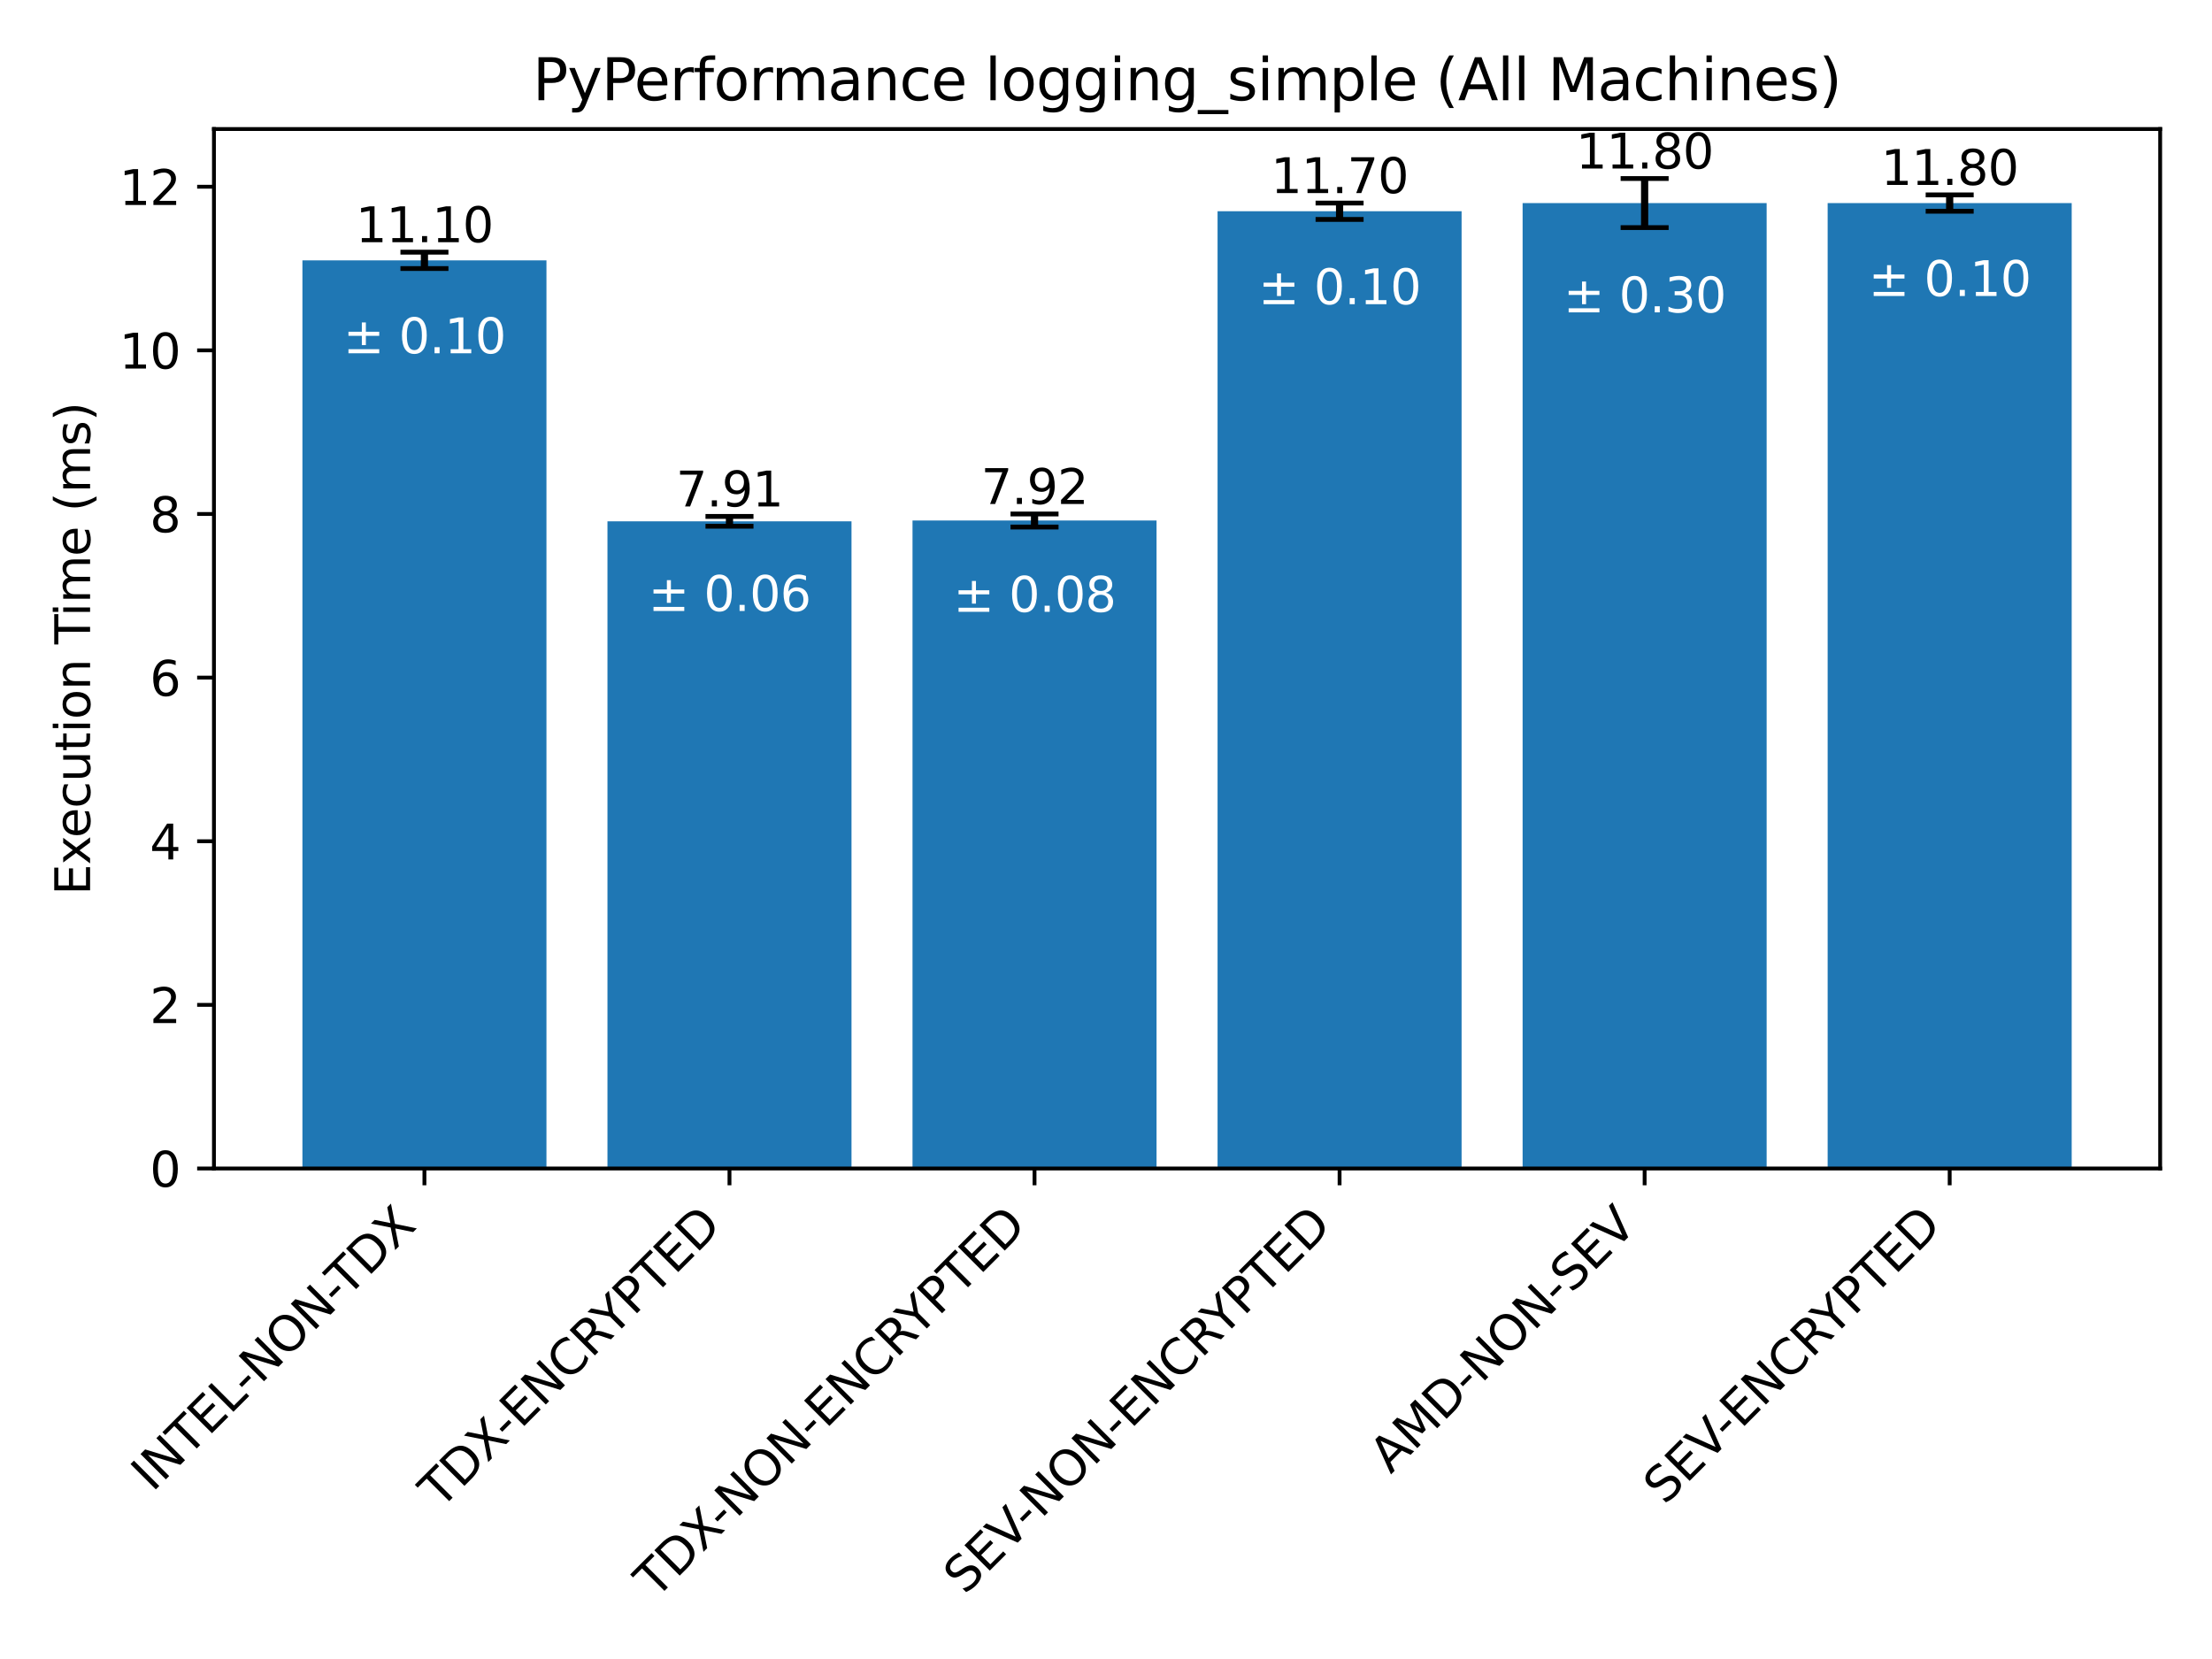 <?xml version="1.0" encoding="utf-8" standalone="no"?>
<!DOCTYPE svg PUBLIC "-//W3C//DTD SVG 1.1//EN"
  "http://www.w3.org/Graphics/SVG/1.1/DTD/svg11.dtd">
<svg xmlns:xlink="http://www.w3.org/1999/xlink" width="460.8pt" height="345.6pt" viewBox="0 0 460.8 345.6" xmlns="http://www.w3.org/2000/svg" version="1.1">
 <defs>
  <style type="text/css">*{stroke-linejoin: round; stroke-linecap: butt}</style>
 </defs>
 <g id="figure_1">
  <g id="patch_1">
   <path d="M 0 345.6 
L 460.8 345.6 
L 460.8 0 
L 0 0 
z
" style="fill: #ffffff"/>
  </g>
  <g id="axes_1">
   <g id="patch_2">
    <path d="M 44.57 243.414 
L 450 243.414 
L 450 26.88 
L 44.57 26.88 
z
" style="fill: #ffffff"/>
   </g>
   <g id="patch_3">
    <path d="M 62.999 243.414 
L 113.836 243.414 
L 113.836 54.234 
L 62.999 54.234 
z
" clip-path="url(#pc32e184c46)" style="fill: #1f77b4"/>
   </g>
   <g id="patch_4">
    <path d="M 126.546 243.414 
L 177.383 243.414 
L 177.383 108.602 
L 126.546 108.602 
z
" clip-path="url(#pc32e184c46)" style="fill: #1f77b4"/>
   </g>
   <g id="patch_5">
    <path d="M 190.093 243.414 
L 240.93 243.414 
L 240.93 108.432 
L 190.093 108.432 
z
" clip-path="url(#pc32e184c46)" style="fill: #1f77b4"/>
   </g>
   <g id="patch_6">
    <path d="M 253.64 243.414 
L 304.477 243.414 
L 304.477 44.008 
L 253.64 44.008 
z
" clip-path="url(#pc32e184c46)" style="fill: #1f77b4"/>
   </g>
   <g id="patch_7">
    <path d="M 317.187 243.414 
L 368.024 243.414 
L 368.024 42.304 
L 317.187 42.304 
z
" clip-path="url(#pc32e184c46)" style="fill: #1f77b4"/>
   </g>
   <g id="patch_8">
    <path d="M 380.734 243.414 
L 431.571 243.414 
L 431.571 42.304 
L 380.734 42.304 
z
" clip-path="url(#pc32e184c46)" style="fill: #1f77b4"/>
   </g>
   <g id="matplotlib.axis_1">
    <g id="xtick_1">
     <g id="line2d_1">
      <defs>
       <path id="ma86691f85a" d="M 0 0 
L 0 3.5 
" style="stroke: #000000; stroke-width: 0.8"/>
      </defs>
      <g>
       <use xlink:href="#ma86691f85a" x="88.417" y="243.414" style="stroke: #000000; stroke-width: 0.8"/>
      </g>
     </g>
     <g id="text_1">
      <!-- INTEL-NON-TDX -->
      <g transform="translate(31.757 310.976) rotate(-45) scale(0.1 -0.1)">
       <defs>
        <path id="DejaVuSans-49" d="M 628 4666 
L 1259 4666 
L 1259 0 
L 628 0 
L 628 4666 
z
" transform="scale(0.016)"/>
        <path id="DejaVuSans-4e" d="M 628 4666 
L 1478 4666 
L 3547 763 
L 3547 4666 
L 4159 4666 
L 4159 0 
L 3309 0 
L 1241 3903 
L 1241 0 
L 628 0 
L 628 4666 
z
" transform="scale(0.016)"/>
        <path id="DejaVuSans-54" d="M -19 4666 
L 3928 4666 
L 3928 4134 
L 2272 4134 
L 2272 0 
L 1638 0 
L 1638 4134 
L -19 4134 
L -19 4666 
z
" transform="scale(0.016)"/>
        <path id="DejaVuSans-45" d="M 628 4666 
L 3578 4666 
L 3578 4134 
L 1259 4134 
L 1259 2753 
L 3481 2753 
L 3481 2222 
L 1259 2222 
L 1259 531 
L 3634 531 
L 3634 0 
L 628 0 
L 628 4666 
z
" transform="scale(0.016)"/>
        <path id="DejaVuSans-4c" d="M 628 4666 
L 1259 4666 
L 1259 531 
L 3531 531 
L 3531 0 
L 628 0 
L 628 4666 
z
" transform="scale(0.016)"/>
        <path id="DejaVuSans-2d" d="M 313 2009 
L 1997 2009 
L 1997 1497 
L 313 1497 
L 313 2009 
z
" transform="scale(0.016)"/>
        <path id="DejaVuSans-4f" d="M 2522 4238 
Q 1834 4238 1429 3725 
Q 1025 3213 1025 2328 
Q 1025 1447 1429 934 
Q 1834 422 2522 422 
Q 3209 422 3611 934 
Q 4013 1447 4013 2328 
Q 4013 3213 3611 3725 
Q 3209 4238 2522 4238 
z
M 2522 4750 
Q 3503 4750 4090 4092 
Q 4678 3434 4678 2328 
Q 4678 1225 4090 567 
Q 3503 -91 2522 -91 
Q 1538 -91 948 565 
Q 359 1222 359 2328 
Q 359 3434 948 4092 
Q 1538 4750 2522 4750 
z
" transform="scale(0.016)"/>
        <path id="DejaVuSans-44" d="M 1259 4147 
L 1259 519 
L 2022 519 
Q 2988 519 3436 956 
Q 3884 1394 3884 2338 
Q 3884 3275 3436 3711 
Q 2988 4147 2022 4147 
L 1259 4147 
z
M 628 4666 
L 1925 4666 
Q 3281 4666 3915 4102 
Q 4550 3538 4550 2338 
Q 4550 1131 3912 565 
Q 3275 0 1925 0 
L 628 0 
L 628 4666 
z
" transform="scale(0.016)"/>
        <path id="DejaVuSans-58" d="M 403 4666 
L 1081 4666 
L 2241 2931 
L 3406 4666 
L 4084 4666 
L 2584 2425 
L 4184 0 
L 3506 0 
L 2194 1984 
L 872 0 
L 191 0 
L 1856 2491 
L 403 4666 
z
" transform="scale(0.016)"/>
       </defs>
       <use xlink:href="#DejaVuSans-49"/>
       <use xlink:href="#DejaVuSans-4e" x="29.492"/>
       <use xlink:href="#DejaVuSans-54" x="104.297"/>
       <use xlink:href="#DejaVuSans-45" x="165.381"/>
       <use xlink:href="#DejaVuSans-4c" x="228.564"/>
       <use xlink:href="#DejaVuSans-2d" x="282.527"/>
       <use xlink:href="#DejaVuSans-4e" x="318.611"/>
       <use xlink:href="#DejaVuSans-4f" x="393.416"/>
       <use xlink:href="#DejaVuSans-4e" x="472.127"/>
       <use xlink:href="#DejaVuSans-2d" x="546.932"/>
       <use xlink:href="#DejaVuSans-54" x="573.891"/>
       <use xlink:href="#DejaVuSans-44" x="634.975"/>
       <use xlink:href="#DejaVuSans-58" x="711.977"/>
      </g>
     </g>
    </g>
    <g id="xtick_2">
     <g id="line2d_2">
      <g>
       <use xlink:href="#ma86691f85a" x="151.964" y="243.414" style="stroke: #000000; stroke-width: 0.8"/>
      </g>
     </g>
     <g id="text_2">
      <!-- TDX-ENCRYPTED -->
      <g transform="translate(91.717 314.564) rotate(-45) scale(0.1 -0.1)">
       <defs>
        <path id="DejaVuSans-43" d="M 4122 4306 
L 4122 3641 
Q 3803 3938 3442 4084 
Q 3081 4231 2675 4231 
Q 1875 4231 1450 3742 
Q 1025 3253 1025 2328 
Q 1025 1406 1450 917 
Q 1875 428 2675 428 
Q 3081 428 3442 575 
Q 3803 722 4122 1019 
L 4122 359 
Q 3791 134 3420 21 
Q 3050 -91 2638 -91 
Q 1578 -91 968 557 
Q 359 1206 359 2328 
Q 359 3453 968 4101 
Q 1578 4750 2638 4750 
Q 3056 4750 3426 4639 
Q 3797 4528 4122 4306 
z
" transform="scale(0.016)"/>
        <path id="DejaVuSans-52" d="M 2841 2188 
Q 3044 2119 3236 1894 
Q 3428 1669 3622 1275 
L 4263 0 
L 3584 0 
L 2988 1197 
Q 2756 1666 2539 1819 
Q 2322 1972 1947 1972 
L 1259 1972 
L 1259 0 
L 628 0 
L 628 4666 
L 2053 4666 
Q 2853 4666 3247 4331 
Q 3641 3997 3641 3322 
Q 3641 2881 3436 2590 
Q 3231 2300 2841 2188 
z
M 1259 4147 
L 1259 2491 
L 2053 2491 
Q 2509 2491 2742 2702 
Q 2975 2913 2975 3322 
Q 2975 3731 2742 3939 
Q 2509 4147 2053 4147 
L 1259 4147 
z
" transform="scale(0.016)"/>
        <path id="DejaVuSans-59" d="M -13 4666 
L 666 4666 
L 1959 2747 
L 3244 4666 
L 3922 4666 
L 2272 2222 
L 2272 0 
L 1638 0 
L 1638 2222 
L -13 4666 
z
" transform="scale(0.016)"/>
        <path id="DejaVuSans-50" d="M 1259 4147 
L 1259 2394 
L 2053 2394 
Q 2494 2394 2734 2622 
Q 2975 2850 2975 3272 
Q 2975 3691 2734 3919 
Q 2494 4147 2053 4147 
L 1259 4147 
z
M 628 4666 
L 2053 4666 
Q 2838 4666 3239 4311 
Q 3641 3956 3641 3272 
Q 3641 2581 3239 2228 
Q 2838 1875 2053 1875 
L 1259 1875 
L 1259 0 
L 628 0 
L 628 4666 
z
" transform="scale(0.016)"/>
       </defs>
       <use xlink:href="#DejaVuSans-54"/>
       <use xlink:href="#DejaVuSans-44" x="61.084"/>
       <use xlink:href="#DejaVuSans-58" x="138.086"/>
       <use xlink:href="#DejaVuSans-2d" x="201.592"/>
       <use xlink:href="#DejaVuSans-45" x="237.676"/>
       <use xlink:href="#DejaVuSans-4e" x="300.859"/>
       <use xlink:href="#DejaVuSans-43" x="375.664"/>
       <use xlink:href="#DejaVuSans-52" x="445.488"/>
       <use xlink:href="#DejaVuSans-59" x="508.596"/>
       <use xlink:href="#DejaVuSans-50" x="569.68"/>
       <use xlink:href="#DejaVuSans-54" x="629.982"/>
       <use xlink:href="#DejaVuSans-45" x="691.066"/>
       <use xlink:href="#DejaVuSans-44" x="754.25"/>
      </g>
     </g>
    </g>
    <g id="xtick_3">
     <g id="line2d_3">
      <g>
       <use xlink:href="#ma86691f85a" x="215.511" y="243.414" style="stroke: #000000; stroke-width: 0.8"/>
      </g>
     </g>
     <g id="text_3">
      <!-- TDX-NON-ENCRYPTED -->
      <g transform="translate(136.566 333.261) rotate(-45) scale(0.1 -0.1)">
       <use xlink:href="#DejaVuSans-54"/>
       <use xlink:href="#DejaVuSans-44" x="61.084"/>
       <use xlink:href="#DejaVuSans-58" x="138.086"/>
       <use xlink:href="#DejaVuSans-2d" x="201.592"/>
       <use xlink:href="#DejaVuSans-4e" x="237.676"/>
       <use xlink:href="#DejaVuSans-4f" x="312.48"/>
       <use xlink:href="#DejaVuSans-4e" x="391.191"/>
       <use xlink:href="#DejaVuSans-2d" x="465.996"/>
       <use xlink:href="#DejaVuSans-45" x="502.08"/>
       <use xlink:href="#DejaVuSans-4e" x="565.264"/>
       <use xlink:href="#DejaVuSans-43" x="640.068"/>
       <use xlink:href="#DejaVuSans-52" x="709.893"/>
       <use xlink:href="#DejaVuSans-59" x="773"/>
       <use xlink:href="#DejaVuSans-50" x="834.084"/>
       <use xlink:href="#DejaVuSans-54" x="894.387"/>
       <use xlink:href="#DejaVuSans-45" x="955.471"/>
       <use xlink:href="#DejaVuSans-44" x="1018.654"/>
      </g>
     </g>
    </g>
    <g id="xtick_4">
     <g id="line2d_4">
      <g>
       <use xlink:href="#ma86691f85a" x="279.059" y="243.414" style="stroke: #000000; stroke-width: 0.8"/>
      </g>
     </g>
     <g id="text_4">
      <!-- SEV-NON-ENCRYPTED -->
      <g transform="translate(200.988 332.386) rotate(-45) scale(0.1 -0.1)">
       <defs>
        <path id="DejaVuSans-53" d="M 3425 4513 
L 3425 3897 
Q 3066 4069 2747 4153 
Q 2428 4238 2131 4238 
Q 1616 4238 1336 4038 
Q 1056 3838 1056 3469 
Q 1056 3159 1242 3001 
Q 1428 2844 1947 2747 
L 2328 2669 
Q 3034 2534 3370 2195 
Q 3706 1856 3706 1288 
Q 3706 609 3251 259 
Q 2797 -91 1919 -91 
Q 1588 -91 1214 -16 
Q 841 59 441 206 
L 441 856 
Q 825 641 1194 531 
Q 1563 422 1919 422 
Q 2459 422 2753 634 
Q 3047 847 3047 1241 
Q 3047 1584 2836 1778 
Q 2625 1972 2144 2069 
L 1759 2144 
Q 1053 2284 737 2584 
Q 422 2884 422 3419 
Q 422 4038 858 4394 
Q 1294 4750 2059 4750 
Q 2388 4750 2728 4690 
Q 3069 4631 3425 4513 
z
" transform="scale(0.016)"/>
        <path id="DejaVuSans-56" d="M 1831 0 
L 50 4666 
L 709 4666 
L 2188 738 
L 3669 4666 
L 4325 4666 
L 2547 0 
L 1831 0 
z
" transform="scale(0.016)"/>
       </defs>
       <use xlink:href="#DejaVuSans-53"/>
       <use xlink:href="#DejaVuSans-45" x="63.477"/>
       <use xlink:href="#DejaVuSans-56" x="126.66"/>
       <use xlink:href="#DejaVuSans-2d" x="189.193"/>
       <use xlink:href="#DejaVuSans-4e" x="225.277"/>
       <use xlink:href="#DejaVuSans-4f" x="300.082"/>
       <use xlink:href="#DejaVuSans-4e" x="378.793"/>
       <use xlink:href="#DejaVuSans-2d" x="453.598"/>
       <use xlink:href="#DejaVuSans-45" x="489.682"/>
       <use xlink:href="#DejaVuSans-4e" x="552.865"/>
       <use xlink:href="#DejaVuSans-43" x="627.67"/>
       <use xlink:href="#DejaVuSans-52" x="697.494"/>
       <use xlink:href="#DejaVuSans-59" x="760.602"/>
       <use xlink:href="#DejaVuSans-50" x="821.686"/>
       <use xlink:href="#DejaVuSans-54" x="881.988"/>
       <use xlink:href="#DejaVuSans-45" x="943.072"/>
       <use xlink:href="#DejaVuSans-44" x="1006.256"/>
      </g>
     </g>
    </g>
    <g id="xtick_5">
     <g id="line2d_5">
      <g>
       <use xlink:href="#ma86691f85a" x="342.606" y="243.414" style="stroke: #000000; stroke-width: 0.8"/>
      </g>
     </g>
     <g id="text_5">
      <!-- AMD-NON-SEV -->
      <g transform="translate(289.71 307.212) rotate(-45) scale(0.1 -0.1)">
       <defs>
        <path id="DejaVuSans-41" d="M 2188 4044 
L 1331 1722 
L 3047 1722 
L 2188 4044 
z
M 1831 4666 
L 2547 4666 
L 4325 0 
L 3669 0 
L 3244 1197 
L 1141 1197 
L 716 0 
L 50 0 
L 1831 4666 
z
" transform="scale(0.016)"/>
        <path id="DejaVuSans-4d" d="M 628 4666 
L 1569 4666 
L 2759 1491 
L 3956 4666 
L 4897 4666 
L 4897 0 
L 4281 0 
L 4281 4097 
L 3078 897 
L 2444 897 
L 1241 4097 
L 1241 0 
L 628 0 
L 628 4666 
z
" transform="scale(0.016)"/>
       </defs>
       <use xlink:href="#DejaVuSans-41"/>
       <use xlink:href="#DejaVuSans-4d" x="68.408"/>
       <use xlink:href="#DejaVuSans-44" x="154.688"/>
       <use xlink:href="#DejaVuSans-2d" x="231.689"/>
       <use xlink:href="#DejaVuSans-4e" x="267.773"/>
       <use xlink:href="#DejaVuSans-4f" x="342.578"/>
       <use xlink:href="#DejaVuSans-4e" x="421.289"/>
       <use xlink:href="#DejaVuSans-2d" x="496.094"/>
       <use xlink:href="#DejaVuSans-53" x="532.178"/>
       <use xlink:href="#DejaVuSans-45" x="595.654"/>
       <use xlink:href="#DejaVuSans-56" x="658.838"/>
      </g>
     </g>
    </g>
    <g id="xtick_6">
     <g id="line2d_6">
      <g>
       <use xlink:href="#ma86691f85a" x="406.153" y="243.414" style="stroke: #000000; stroke-width: 0.8"/>
      </g>
     </g>
     <g id="text_6">
      <!-- SEV-ENCRYPTED -->
      <g transform="translate(346.78 313.689) rotate(-45) scale(0.1 -0.1)">
       <use xlink:href="#DejaVuSans-53"/>
       <use xlink:href="#DejaVuSans-45" x="63.477"/>
       <use xlink:href="#DejaVuSans-56" x="126.66"/>
       <use xlink:href="#DejaVuSans-2d" x="189.193"/>
       <use xlink:href="#DejaVuSans-45" x="225.277"/>
       <use xlink:href="#DejaVuSans-4e" x="288.461"/>
       <use xlink:href="#DejaVuSans-43" x="363.266"/>
       <use xlink:href="#DejaVuSans-52" x="433.09"/>
       <use xlink:href="#DejaVuSans-59" x="496.197"/>
       <use xlink:href="#DejaVuSans-50" x="557.281"/>
       <use xlink:href="#DejaVuSans-54" x="617.584"/>
       <use xlink:href="#DejaVuSans-45" x="678.668"/>
       <use xlink:href="#DejaVuSans-44" x="741.852"/>
      </g>
     </g>
    </g>
   </g>
   <g id="matplotlib.axis_2">
    <g id="ytick_1">
     <g id="line2d_7">
      <defs>
       <path id="m55f042b3b5" d="M 0 0 
L -3.5 0 
" style="stroke: #000000; stroke-width: 0.8"/>
      </defs>
      <g>
       <use xlink:href="#m55f042b3b5" x="44.57" y="243.414" style="stroke: #000000; stroke-width: 0.8"/>
      </g>
     </g>
     <g id="text_7">
      <!-- 0 -->
      <g transform="translate(31.207 247.213) scale(0.1 -0.1)">
       <defs>
        <path id="DejaVuSans-30" d="M 2034 4250 
Q 1547 4250 1301 3770 
Q 1056 3291 1056 2328 
Q 1056 1369 1301 889 
Q 1547 409 2034 409 
Q 2525 409 2770 889 
Q 3016 1369 3016 2328 
Q 3016 3291 2770 3770 
Q 2525 4250 2034 4250 
z
M 2034 4750 
Q 2819 4750 3233 4129 
Q 3647 3509 3647 2328 
Q 3647 1150 3233 529 
Q 2819 -91 2034 -91 
Q 1250 -91 836 529 
Q 422 1150 422 2328 
Q 422 3509 836 4129 
Q 1250 4750 2034 4750 
z
" transform="scale(0.016)"/>
       </defs>
       <use xlink:href="#DejaVuSans-30"/>
      </g>
     </g>
    </g>
    <g id="ytick_2">
     <g id="line2d_8">
      <g>
       <use xlink:href="#m55f042b3b5" x="44.57" y="209.327" style="stroke: #000000; stroke-width: 0.8"/>
      </g>
     </g>
     <g id="text_8">
      <!-- 2 -->
      <g transform="translate(31.207 213.127) scale(0.1 -0.1)">
       <defs>
        <path id="DejaVuSans-32" d="M 1228 531 
L 3431 531 
L 3431 0 
L 469 0 
L 469 531 
Q 828 903 1448 1529 
Q 2069 2156 2228 2338 
Q 2531 2678 2651 2914 
Q 2772 3150 2772 3378 
Q 2772 3750 2511 3984 
Q 2250 4219 1831 4219 
Q 1534 4219 1204 4116 
Q 875 4013 500 3803 
L 500 4441 
Q 881 4594 1212 4672 
Q 1544 4750 1819 4750 
Q 2544 4750 2975 4387 
Q 3406 4025 3406 3419 
Q 3406 3131 3298 2873 
Q 3191 2616 2906 2266 
Q 2828 2175 2409 1742 
Q 1991 1309 1228 531 
z
" transform="scale(0.016)"/>
       </defs>
       <use xlink:href="#DejaVuSans-32"/>
      </g>
     </g>
    </g>
    <g id="ytick_3">
     <g id="line2d_9">
      <g>
       <use xlink:href="#m55f042b3b5" x="44.57" y="175.241" style="stroke: #000000; stroke-width: 0.8"/>
      </g>
     </g>
     <g id="text_9">
      <!-- 4 -->
      <g transform="translate(31.207 179.04) scale(0.1 -0.1)">
       <defs>
        <path id="DejaVuSans-34" d="M 2419 4116 
L 825 1625 
L 2419 1625 
L 2419 4116 
z
M 2253 4666 
L 3047 4666 
L 3047 1625 
L 3713 1625 
L 3713 1100 
L 3047 1100 
L 3047 0 
L 2419 0 
L 2419 1100 
L 313 1100 
L 313 1709 
L 2253 4666 
z
" transform="scale(0.016)"/>
       </defs>
       <use xlink:href="#DejaVuSans-34"/>
      </g>
     </g>
    </g>
    <g id="ytick_4">
     <g id="line2d_10">
      <g>
       <use xlink:href="#m55f042b3b5" x="44.57" y="141.155" style="stroke: #000000; stroke-width: 0.8"/>
      </g>
     </g>
     <g id="text_10">
      <!-- 6 -->
      <g transform="translate(31.207 144.954) scale(0.1 -0.1)">
       <defs>
        <path id="DejaVuSans-36" d="M 2113 2584 
Q 1688 2584 1439 2293 
Q 1191 2003 1191 1497 
Q 1191 994 1439 701 
Q 1688 409 2113 409 
Q 2538 409 2786 701 
Q 3034 994 3034 1497 
Q 3034 2003 2786 2293 
Q 2538 2584 2113 2584 
z
M 3366 4563 
L 3366 3988 
Q 3128 4100 2886 4159 
Q 2644 4219 2406 4219 
Q 1781 4219 1451 3797 
Q 1122 3375 1075 2522 
Q 1259 2794 1537 2939 
Q 1816 3084 2150 3084 
Q 2853 3084 3261 2657 
Q 3669 2231 3669 1497 
Q 3669 778 3244 343 
Q 2819 -91 2113 -91 
Q 1303 -91 875 529 
Q 447 1150 447 2328 
Q 447 3434 972 4092 
Q 1497 4750 2381 4750 
Q 2619 4750 2861 4703 
Q 3103 4656 3366 4563 
z
" transform="scale(0.016)"/>
       </defs>
       <use xlink:href="#DejaVuSans-36"/>
      </g>
     </g>
    </g>
    <g id="ytick_5">
     <g id="line2d_11">
      <g>
       <use xlink:href="#m55f042b3b5" x="44.57" y="107.068" style="stroke: #000000; stroke-width: 0.8"/>
      </g>
     </g>
     <g id="text_11">
      <!-- 8 -->
      <g transform="translate(31.207 110.867) scale(0.1 -0.1)">
       <defs>
        <path id="DejaVuSans-38" d="M 2034 2216 
Q 1584 2216 1326 1975 
Q 1069 1734 1069 1313 
Q 1069 891 1326 650 
Q 1584 409 2034 409 
Q 2484 409 2743 651 
Q 3003 894 3003 1313 
Q 3003 1734 2745 1975 
Q 2488 2216 2034 2216 
z
M 1403 2484 
Q 997 2584 770 2862 
Q 544 3141 544 3541 
Q 544 4100 942 4425 
Q 1341 4750 2034 4750 
Q 2731 4750 3128 4425 
Q 3525 4100 3525 3541 
Q 3525 3141 3298 2862 
Q 3072 2584 2669 2484 
Q 3125 2378 3379 2068 
Q 3634 1759 3634 1313 
Q 3634 634 3220 271 
Q 2806 -91 2034 -91 
Q 1263 -91 848 271 
Q 434 634 434 1313 
Q 434 1759 690 2068 
Q 947 2378 1403 2484 
z
M 1172 3481 
Q 1172 3119 1398 2916 
Q 1625 2713 2034 2713 
Q 2441 2713 2670 2916 
Q 2900 3119 2900 3481 
Q 2900 3844 2670 4047 
Q 2441 4250 2034 4250 
Q 1625 4250 1398 4047 
Q 1172 3844 1172 3481 
z
" transform="scale(0.016)"/>
       </defs>
       <use xlink:href="#DejaVuSans-38"/>
      </g>
     </g>
    </g>
    <g id="ytick_6">
     <g id="line2d_12">
      <g>
       <use xlink:href="#m55f042b3b5" x="44.57" y="72.982" style="stroke: #000000; stroke-width: 0.8"/>
      </g>
     </g>
     <g id="text_12">
      <!-- 10 -->
      <g transform="translate(24.845 76.781) scale(0.1 -0.1)">
       <defs>
        <path id="DejaVuSans-31" d="M 794 531 
L 1825 531 
L 1825 4091 
L 703 3866 
L 703 4441 
L 1819 4666 
L 2450 4666 
L 2450 531 
L 3481 531 
L 3481 0 
L 794 0 
L 794 531 
z
" transform="scale(0.016)"/>
       </defs>
       <use xlink:href="#DejaVuSans-31"/>
       <use xlink:href="#DejaVuSans-30" x="63.623"/>
      </g>
     </g>
    </g>
    <g id="ytick_7">
     <g id="line2d_13">
      <g>
       <use xlink:href="#m55f042b3b5" x="44.57" y="38.895" style="stroke: #000000; stroke-width: 0.8"/>
      </g>
     </g>
     <g id="text_13">
      <!-- 12 -->
      <g transform="translate(24.845 42.695) scale(0.1 -0.1)">
       <use xlink:href="#DejaVuSans-31"/>
       <use xlink:href="#DejaVuSans-32" x="63.623"/>
      </g>
     </g>
    </g>
    <g id="text_14">
     <!-- Execution Time (ms) -->
     <g transform="translate(18.765 186.47) rotate(-90) scale(0.1 -0.1)">
      <defs>
       <path id="DejaVuSans-78" d="M 3513 3500 
L 2247 1797 
L 3578 0 
L 2900 0 
L 1881 1375 
L 863 0 
L 184 0 
L 1544 1831 
L 300 3500 
L 978 3500 
L 1906 2253 
L 2834 3500 
L 3513 3500 
z
" transform="scale(0.016)"/>
       <path id="DejaVuSans-65" d="M 3597 1894 
L 3597 1613 
L 953 1613 
Q 991 1019 1311 708 
Q 1631 397 2203 397 
Q 2534 397 2845 478 
Q 3156 559 3463 722 
L 3463 178 
Q 3153 47 2828 -22 
Q 2503 -91 2169 -91 
Q 1331 -91 842 396 
Q 353 884 353 1716 
Q 353 2575 817 3079 
Q 1281 3584 2069 3584 
Q 2775 3584 3186 3129 
Q 3597 2675 3597 1894 
z
M 3022 2063 
Q 3016 2534 2758 2815 
Q 2500 3097 2075 3097 
Q 1594 3097 1305 2825 
Q 1016 2553 972 2059 
L 3022 2063 
z
" transform="scale(0.016)"/>
       <path id="DejaVuSans-63" d="M 3122 3366 
L 3122 2828 
Q 2878 2963 2633 3030 
Q 2388 3097 2138 3097 
Q 1578 3097 1268 2742 
Q 959 2388 959 1747 
Q 959 1106 1268 751 
Q 1578 397 2138 397 
Q 2388 397 2633 464 
Q 2878 531 3122 666 
L 3122 134 
Q 2881 22 2623 -34 
Q 2366 -91 2075 -91 
Q 1284 -91 818 406 
Q 353 903 353 1747 
Q 353 2603 823 3093 
Q 1294 3584 2113 3584 
Q 2378 3584 2631 3529 
Q 2884 3475 3122 3366 
z
" transform="scale(0.016)"/>
       <path id="DejaVuSans-75" d="M 544 1381 
L 544 3500 
L 1119 3500 
L 1119 1403 
Q 1119 906 1312 657 
Q 1506 409 1894 409 
Q 2359 409 2629 706 
Q 2900 1003 2900 1516 
L 2900 3500 
L 3475 3500 
L 3475 0 
L 2900 0 
L 2900 538 
Q 2691 219 2414 64 
Q 2138 -91 1772 -91 
Q 1169 -91 856 284 
Q 544 659 544 1381 
z
M 1991 3584 
L 1991 3584 
z
" transform="scale(0.016)"/>
       <path id="DejaVuSans-74" d="M 1172 4494 
L 1172 3500 
L 2356 3500 
L 2356 3053 
L 1172 3053 
L 1172 1153 
Q 1172 725 1289 603 
Q 1406 481 1766 481 
L 2356 481 
L 2356 0 
L 1766 0 
Q 1100 0 847 248 
Q 594 497 594 1153 
L 594 3053 
L 172 3053 
L 172 3500 
L 594 3500 
L 594 4494 
L 1172 4494 
z
" transform="scale(0.016)"/>
       <path id="DejaVuSans-69" d="M 603 3500 
L 1178 3500 
L 1178 0 
L 603 0 
L 603 3500 
z
M 603 4863 
L 1178 4863 
L 1178 4134 
L 603 4134 
L 603 4863 
z
" transform="scale(0.016)"/>
       <path id="DejaVuSans-6f" d="M 1959 3097 
Q 1497 3097 1228 2736 
Q 959 2375 959 1747 
Q 959 1119 1226 758 
Q 1494 397 1959 397 
Q 2419 397 2687 759 
Q 2956 1122 2956 1747 
Q 2956 2369 2687 2733 
Q 2419 3097 1959 3097 
z
M 1959 3584 
Q 2709 3584 3137 3096 
Q 3566 2609 3566 1747 
Q 3566 888 3137 398 
Q 2709 -91 1959 -91 
Q 1206 -91 779 398 
Q 353 888 353 1747 
Q 353 2609 779 3096 
Q 1206 3584 1959 3584 
z
" transform="scale(0.016)"/>
       <path id="DejaVuSans-6e" d="M 3513 2113 
L 3513 0 
L 2938 0 
L 2938 2094 
Q 2938 2591 2744 2837 
Q 2550 3084 2163 3084 
Q 1697 3084 1428 2787 
Q 1159 2491 1159 1978 
L 1159 0 
L 581 0 
L 581 3500 
L 1159 3500 
L 1159 2956 
Q 1366 3272 1645 3428 
Q 1925 3584 2291 3584 
Q 2894 3584 3203 3211 
Q 3513 2838 3513 2113 
z
" transform="scale(0.016)"/>
       <path id="DejaVuSans-20" transform="scale(0.016)"/>
       <path id="DejaVuSans-6d" d="M 3328 2828 
Q 3544 3216 3844 3400 
Q 4144 3584 4550 3584 
Q 5097 3584 5394 3201 
Q 5691 2819 5691 2113 
L 5691 0 
L 5113 0 
L 5113 2094 
Q 5113 2597 4934 2840 
Q 4756 3084 4391 3084 
Q 3944 3084 3684 2787 
Q 3425 2491 3425 1978 
L 3425 0 
L 2847 0 
L 2847 2094 
Q 2847 2600 2669 2842 
Q 2491 3084 2119 3084 
Q 1678 3084 1418 2786 
Q 1159 2488 1159 1978 
L 1159 0 
L 581 0 
L 581 3500 
L 1159 3500 
L 1159 2956 
Q 1356 3278 1631 3431 
Q 1906 3584 2284 3584 
Q 2666 3584 2933 3390 
Q 3200 3197 3328 2828 
z
" transform="scale(0.016)"/>
       <path id="DejaVuSans-28" d="M 1984 4856 
Q 1566 4138 1362 3434 
Q 1159 2731 1159 2009 
Q 1159 1288 1364 580 
Q 1569 -128 1984 -844 
L 1484 -844 
Q 1016 -109 783 600 
Q 550 1309 550 2009 
Q 550 2706 781 3412 
Q 1013 4119 1484 4856 
L 1984 4856 
z
" transform="scale(0.016)"/>
       <path id="DejaVuSans-73" d="M 2834 3397 
L 2834 2853 
Q 2591 2978 2328 3040 
Q 2066 3103 1784 3103 
Q 1356 3103 1142 2972 
Q 928 2841 928 2578 
Q 928 2378 1081 2264 
Q 1234 2150 1697 2047 
L 1894 2003 
Q 2506 1872 2764 1633 
Q 3022 1394 3022 966 
Q 3022 478 2636 193 
Q 2250 -91 1575 -91 
Q 1294 -91 989 -36 
Q 684 19 347 128 
L 347 722 
Q 666 556 975 473 
Q 1284 391 1588 391 
Q 1994 391 2212 530 
Q 2431 669 2431 922 
Q 2431 1156 2273 1281 
Q 2116 1406 1581 1522 
L 1381 1569 
Q 847 1681 609 1914 
Q 372 2147 372 2553 
Q 372 3047 722 3315 
Q 1072 3584 1716 3584 
Q 2034 3584 2315 3537 
Q 2597 3491 2834 3397 
z
" transform="scale(0.016)"/>
       <path id="DejaVuSans-29" d="M 513 4856 
L 1013 4856 
Q 1481 4119 1714 3412 
Q 1947 2706 1947 2009 
Q 1947 1309 1714 600 
Q 1481 -109 1013 -844 
L 513 -844 
Q 928 -128 1133 580 
Q 1338 1288 1338 2009 
Q 1338 2731 1133 3434 
Q 928 4138 513 4856 
z
" transform="scale(0.016)"/>
      </defs>
      <use xlink:href="#DejaVuSans-45"/>
      <use xlink:href="#DejaVuSans-78" x="63.184"/>
      <use xlink:href="#DejaVuSans-65" x="119.238"/>
      <use xlink:href="#DejaVuSans-63" x="180.762"/>
      <use xlink:href="#DejaVuSans-75" x="235.742"/>
      <use xlink:href="#DejaVuSans-74" x="299.121"/>
      <use xlink:href="#DejaVuSans-69" x="338.33"/>
      <use xlink:href="#DejaVuSans-6f" x="366.113"/>
      <use xlink:href="#DejaVuSans-6e" x="427.295"/>
      <use xlink:href="#DejaVuSans-20" x="490.674"/>
      <use xlink:href="#DejaVuSans-54" x="522.461"/>
      <use xlink:href="#DejaVuSans-69" x="580.42"/>
      <use xlink:href="#DejaVuSans-6d" x="608.203"/>
      <use xlink:href="#DejaVuSans-65" x="705.615"/>
      <use xlink:href="#DejaVuSans-20" x="767.139"/>
      <use xlink:href="#DejaVuSans-28" x="798.926"/>
      <use xlink:href="#DejaVuSans-6d" x="837.939"/>
      <use xlink:href="#DejaVuSans-73" x="935.352"/>
      <use xlink:href="#DejaVuSans-29" x="987.451"/>
     </g>
    </g>
   </g>
   <g id="LineCollection_1">
    <path d="M 88.417 55.939 
L 88.417 52.53 
" clip-path="url(#pc32e184c46)" style="fill: none; stroke: #000000; stroke-width: 1.5"/>
    <path d="M 151.964 109.625 
L 151.964 107.58 
" clip-path="url(#pc32e184c46)" style="fill: none; stroke: #000000; stroke-width: 1.5"/>
    <path d="M 215.511 109.795 
L 215.511 107.068 
" clip-path="url(#pc32e184c46)" style="fill: none; stroke: #000000; stroke-width: 1.5"/>
    <path d="M 279.059 45.713 
L 279.059 42.304 
" clip-path="url(#pc32e184c46)" style="fill: none; stroke: #000000; stroke-width: 1.5"/>
    <path d="M 342.606 47.417 
L 342.606 37.191 
" clip-path="url(#pc32e184c46)" style="fill: none; stroke: #000000; stroke-width: 1.5"/>
    <path d="M 406.153 44.008 
L 406.153 40.6 
" clip-path="url(#pc32e184c46)" style="fill: none; stroke: #000000; stroke-width: 1.5"/>
   </g>
   <g id="line2d_14">
    <defs>
     <path id="mdb6acdde55" d="M 5 0 
L -5 -0 
" style="stroke: #000000"/>
    </defs>
    <g clip-path="url(#pc32e184c46)">
     <use xlink:href="#mdb6acdde55" x="88.417" y="55.939" style="stroke: #000000"/>
     <use xlink:href="#mdb6acdde55" x="151.964" y="109.625" style="stroke: #000000"/>
     <use xlink:href="#mdb6acdde55" x="215.511" y="109.795" style="stroke: #000000"/>
     <use xlink:href="#mdb6acdde55" x="279.059" y="45.713" style="stroke: #000000"/>
     <use xlink:href="#mdb6acdde55" x="342.606" y="47.417" style="stroke: #000000"/>
     <use xlink:href="#mdb6acdde55" x="406.153" y="44.008" style="stroke: #000000"/>
    </g>
   </g>
   <g id="line2d_15">
    <g clip-path="url(#pc32e184c46)">
     <use xlink:href="#mdb6acdde55" x="88.417" y="52.53" style="stroke: #000000"/>
     <use xlink:href="#mdb6acdde55" x="151.964" y="107.58" style="stroke: #000000"/>
     <use xlink:href="#mdb6acdde55" x="215.511" y="107.068" style="stroke: #000000"/>
     <use xlink:href="#mdb6acdde55" x="279.059" y="42.304" style="stroke: #000000"/>
     <use xlink:href="#mdb6acdde55" x="342.606" y="37.191" style="stroke: #000000"/>
     <use xlink:href="#mdb6acdde55" x="406.153" y="40.6" style="stroke: #000000"/>
    </g>
   </g>
   <g id="patch_9">
    <path d="M 44.57 243.414 
L 44.57 26.88 
" style="fill: none; stroke: #000000; stroke-width: 0.8; stroke-linejoin: miter; stroke-linecap: square"/>
   </g>
   <g id="patch_10">
    <path d="M 450 243.414 
L 450 26.88 
" style="fill: none; stroke: #000000; stroke-width: 0.8; stroke-linejoin: miter; stroke-linecap: square"/>
   </g>
   <g id="patch_11">
    <path d="M 44.57 243.414 
L 450 243.414 
" style="fill: none; stroke: #000000; stroke-width: 0.8; stroke-linejoin: miter; stroke-linecap: square"/>
   </g>
   <g id="patch_12">
    <path d="M 44.57 26.88 
L 450 26.88 
" style="fill: none; stroke: #000000; stroke-width: 0.8; stroke-linejoin: miter; stroke-linecap: square"/>
   </g>
   <g id="text_15">
    <!-- 11.10 -->
    <g transform="translate(74.103 50.45) scale(0.1 -0.1)">
     <defs>
      <path id="DejaVuSans-2e" d="M 684 794 
L 1344 794 
L 1344 0 
L 684 0 
L 684 794 
z
" transform="scale(0.016)"/>
     </defs>
     <use xlink:href="#DejaVuSans-31"/>
     <use xlink:href="#DejaVuSans-31" x="63.623"/>
     <use xlink:href="#DejaVuSans-2e" x="127.246"/>
     <use xlink:href="#DejaVuSans-31" x="159.033"/>
     <use xlink:href="#DejaVuSans-30" x="222.656"/>
    </g>
   </g>
   <g id="text_16">
    <!-- ± 0.10 -->
    <g style="fill: #ffffff" transform="translate(71.506 73.593) scale(0.1 -0.1)">
     <defs>
      <path id="DejaVuSans-b1" d="M 2944 4013 
L 2944 2803 
L 4684 2803 
L 4684 2272 
L 2944 2272 
L 2944 1063 
L 2419 1063 
L 2419 2272 
L 678 2272 
L 678 2803 
L 2419 2803 
L 2419 4013 
L 2944 4013 
z
M 678 531 
L 4684 531 
L 4684 0 
L 678 0 
L 678 531 
z
" transform="scale(0.016)"/>
     </defs>
     <use xlink:href="#DejaVuSans-b1"/>
     <use xlink:href="#DejaVuSans-20" x="83.789"/>
     <use xlink:href="#DejaVuSans-30" x="115.576"/>
     <use xlink:href="#DejaVuSans-2e" x="179.199"/>
     <use xlink:href="#DejaVuSans-31" x="210.986"/>
     <use xlink:href="#DejaVuSans-30" x="274.609"/>
    </g>
   </g>
   <g id="text_17">
    <!-- 7.91 -->
    <g transform="translate(140.832 105.5) scale(0.1 -0.1)">
     <defs>
      <path id="DejaVuSans-37" d="M 525 4666 
L 3525 4666 
L 3525 4397 
L 1831 0 
L 1172 0 
L 2766 4134 
L 525 4134 
L 525 4666 
z
" transform="scale(0.016)"/>
      <path id="DejaVuSans-39" d="M 703 97 
L 703 672 
Q 941 559 1184 500 
Q 1428 441 1663 441 
Q 2288 441 2617 861 
Q 2947 1281 2994 2138 
Q 2813 1869 2534 1725 
Q 2256 1581 1919 1581 
Q 1219 1581 811 2004 
Q 403 2428 403 3163 
Q 403 3881 828 4315 
Q 1253 4750 1959 4750 
Q 2769 4750 3195 4129 
Q 3622 3509 3622 2328 
Q 3622 1225 3098 567 
Q 2575 -91 1691 -91 
Q 1453 -91 1209 -44 
Q 966 3 703 97 
z
M 1959 2075 
Q 2384 2075 2632 2365 
Q 2881 2656 2881 3163 
Q 2881 3666 2632 3958 
Q 2384 4250 1959 4250 
Q 1534 4250 1286 3958 
Q 1038 3666 1038 3163 
Q 1038 2656 1286 2365 
Q 1534 2075 1959 2075 
z
" transform="scale(0.016)"/>
     </defs>
     <use xlink:href="#DejaVuSans-37"/>
     <use xlink:href="#DejaVuSans-2e" x="63.623"/>
     <use xlink:href="#DejaVuSans-39" x="95.41"/>
     <use xlink:href="#DejaVuSans-31" x="159.033"/>
    </g>
   </g>
   <g id="text_18">
    <!-- ± 0.06 -->
    <g style="fill: #ffffff" transform="translate(135.053 127.279) scale(0.1 -0.1)">
     <use xlink:href="#DejaVuSans-b1"/>
     <use xlink:href="#DejaVuSans-20" x="83.789"/>
     <use xlink:href="#DejaVuSans-30" x="115.576"/>
     <use xlink:href="#DejaVuSans-2e" x="179.199"/>
     <use xlink:href="#DejaVuSans-30" x="210.986"/>
     <use xlink:href="#DejaVuSans-36" x="274.609"/>
    </g>
   </g>
   <g id="text_19">
    <!-- 7.92 -->
    <g transform="translate(204.379 104.989) scale(0.1 -0.1)">
     <use xlink:href="#DejaVuSans-37"/>
     <use xlink:href="#DejaVuSans-2e" x="63.623"/>
     <use xlink:href="#DejaVuSans-39" x="95.41"/>
     <use xlink:href="#DejaVuSans-32" x="159.033"/>
    </g>
   </g>
   <g id="text_20">
    <!-- ± 0.08 -->
    <g style="fill: #ffffff" transform="translate(198.6 127.449) scale(0.1 -0.1)">
     <use xlink:href="#DejaVuSans-b1"/>
     <use xlink:href="#DejaVuSans-20" x="83.789"/>
     <use xlink:href="#DejaVuSans-30" x="115.576"/>
     <use xlink:href="#DejaVuSans-2e" x="179.199"/>
     <use xlink:href="#DejaVuSans-30" x="210.986"/>
     <use xlink:href="#DejaVuSans-38" x="274.609"/>
    </g>
   </g>
   <g id="text_21">
    <!-- 11.70 -->
    <g transform="translate(264.744 40.224) scale(0.1 -0.1)">
     <use xlink:href="#DejaVuSans-31"/>
     <use xlink:href="#DejaVuSans-31" x="63.623"/>
     <use xlink:href="#DejaVuSans-2e" x="127.246"/>
     <use xlink:href="#DejaVuSans-37" x="159.033"/>
     <use xlink:href="#DejaVuSans-30" x="222.656"/>
    </g>
   </g>
   <g id="text_22">
    <!-- ± 0.10 -->
    <g style="fill: #ffffff" transform="translate(262.147 63.367) scale(0.1 -0.1)">
     <use xlink:href="#DejaVuSans-b1"/>
     <use xlink:href="#DejaVuSans-20" x="83.789"/>
     <use xlink:href="#DejaVuSans-30" x="115.576"/>
     <use xlink:href="#DejaVuSans-2e" x="179.199"/>
     <use xlink:href="#DejaVuSans-31" x="210.986"/>
     <use xlink:href="#DejaVuSans-30" x="274.609"/>
    </g>
   </g>
   <g id="text_23">
    <!-- 11.80 -->
    <g transform="translate(328.291 35.111) scale(0.1 -0.1)">
     <use xlink:href="#DejaVuSans-31"/>
     <use xlink:href="#DejaVuSans-31" x="63.623"/>
     <use xlink:href="#DejaVuSans-2e" x="127.246"/>
     <use xlink:href="#DejaVuSans-38" x="159.033"/>
     <use xlink:href="#DejaVuSans-30" x="222.656"/>
    </g>
   </g>
   <g id="text_24">
    <!-- ± 0.30 -->
    <g style="fill: #ffffff" transform="translate(325.694 65.071) scale(0.1 -0.1)">
     <defs>
      <path id="DejaVuSans-33" d="M 2597 2516 
Q 3050 2419 3304 2112 
Q 3559 1806 3559 1356 
Q 3559 666 3084 287 
Q 2609 -91 1734 -91 
Q 1441 -91 1130 -33 
Q 819 25 488 141 
L 488 750 
Q 750 597 1062 519 
Q 1375 441 1716 441 
Q 2309 441 2620 675 
Q 2931 909 2931 1356 
Q 2931 1769 2642 2001 
Q 2353 2234 1838 2234 
L 1294 2234 
L 1294 2753 
L 1863 2753 
Q 2328 2753 2575 2939 
Q 2822 3125 2822 3475 
Q 2822 3834 2567 4026 
Q 2313 4219 1838 4219 
Q 1578 4219 1281 4162 
Q 984 4106 628 3988 
L 628 4550 
Q 988 4650 1302 4700 
Q 1616 4750 1894 4750 
Q 2613 4750 3031 4423 
Q 3450 4097 3450 3541 
Q 3450 3153 3228 2886 
Q 3006 2619 2597 2516 
z
" transform="scale(0.016)"/>
     </defs>
     <use xlink:href="#DejaVuSans-b1"/>
     <use xlink:href="#DejaVuSans-20" x="83.789"/>
     <use xlink:href="#DejaVuSans-30" x="115.576"/>
     <use xlink:href="#DejaVuSans-2e" x="179.199"/>
     <use xlink:href="#DejaVuSans-33" x="210.986"/>
     <use xlink:href="#DejaVuSans-30" x="274.609"/>
    </g>
   </g>
   <g id="text_25">
    <!-- 11.80 -->
    <g transform="translate(391.838 38.52) scale(0.1 -0.1)">
     <use xlink:href="#DejaVuSans-31"/>
     <use xlink:href="#DejaVuSans-31" x="63.623"/>
     <use xlink:href="#DejaVuSans-2e" x="127.246"/>
     <use xlink:href="#DejaVuSans-38" x="159.033"/>
     <use xlink:href="#DejaVuSans-30" x="222.656"/>
    </g>
   </g>
   <g id="text_26">
    <!-- ± 0.10 -->
    <g style="fill: #ffffff" transform="translate(389.241 61.662) scale(0.1 -0.1)">
     <use xlink:href="#DejaVuSans-b1"/>
     <use xlink:href="#DejaVuSans-20" x="83.789"/>
     <use xlink:href="#DejaVuSans-30" x="115.576"/>
     <use xlink:href="#DejaVuSans-2e" x="179.199"/>
     <use xlink:href="#DejaVuSans-31" x="210.986"/>
     <use xlink:href="#DejaVuSans-30" x="274.609"/>
    </g>
   </g>
   <g id="text_27">
    <!-- PyPerformance logging_simple (All Machines) -->
    <g transform="translate(110.975 20.88) scale(0.12 -0.12)">
     <defs>
      <path id="DejaVuSans-79" d="M 2059 -325 
Q 1816 -950 1584 -1140 
Q 1353 -1331 966 -1331 
L 506 -1331 
L 506 -850 
L 844 -850 
Q 1081 -850 1212 -737 
Q 1344 -625 1503 -206 
L 1606 56 
L 191 3500 
L 800 3500 
L 1894 763 
L 2988 3500 
L 3597 3500 
L 2059 -325 
z
" transform="scale(0.016)"/>
      <path id="DejaVuSans-72" d="M 2631 2963 
Q 2534 3019 2420 3045 
Q 2306 3072 2169 3072 
Q 1681 3072 1420 2755 
Q 1159 2438 1159 1844 
L 1159 0 
L 581 0 
L 581 3500 
L 1159 3500 
L 1159 2956 
Q 1341 3275 1631 3429 
Q 1922 3584 2338 3584 
Q 2397 3584 2469 3576 
Q 2541 3569 2628 3553 
L 2631 2963 
z
" transform="scale(0.016)"/>
      <path id="DejaVuSans-66" d="M 2375 4863 
L 2375 4384 
L 1825 4384 
Q 1516 4384 1395 4259 
Q 1275 4134 1275 3809 
L 1275 3500 
L 2222 3500 
L 2222 3053 
L 1275 3053 
L 1275 0 
L 697 0 
L 697 3053 
L 147 3053 
L 147 3500 
L 697 3500 
L 697 3744 
Q 697 4328 969 4595 
Q 1241 4863 1831 4863 
L 2375 4863 
z
" transform="scale(0.016)"/>
      <path id="DejaVuSans-61" d="M 2194 1759 
Q 1497 1759 1228 1600 
Q 959 1441 959 1056 
Q 959 750 1161 570 
Q 1363 391 1709 391 
Q 2188 391 2477 730 
Q 2766 1069 2766 1631 
L 2766 1759 
L 2194 1759 
z
M 3341 1997 
L 3341 0 
L 2766 0 
L 2766 531 
Q 2569 213 2275 61 
Q 1981 -91 1556 -91 
Q 1019 -91 701 211 
Q 384 513 384 1019 
Q 384 1609 779 1909 
Q 1175 2209 1959 2209 
L 2766 2209 
L 2766 2266 
Q 2766 2663 2505 2880 
Q 2244 3097 1772 3097 
Q 1472 3097 1187 3025 
Q 903 2953 641 2809 
L 641 3341 
Q 956 3463 1253 3523 
Q 1550 3584 1831 3584 
Q 2591 3584 2966 3190 
Q 3341 2797 3341 1997 
z
" transform="scale(0.016)"/>
      <path id="DejaVuSans-6c" d="M 603 4863 
L 1178 4863 
L 1178 0 
L 603 0 
L 603 4863 
z
" transform="scale(0.016)"/>
      <path id="DejaVuSans-67" d="M 2906 1791 
Q 2906 2416 2648 2759 
Q 2391 3103 1925 3103 
Q 1463 3103 1205 2759 
Q 947 2416 947 1791 
Q 947 1169 1205 825 
Q 1463 481 1925 481 
Q 2391 481 2648 825 
Q 2906 1169 2906 1791 
z
M 3481 434 
Q 3481 -459 3084 -895 
Q 2688 -1331 1869 -1331 
Q 1566 -1331 1297 -1286 
Q 1028 -1241 775 -1147 
L 775 -588 
Q 1028 -725 1275 -790 
Q 1522 -856 1778 -856 
Q 2344 -856 2625 -561 
Q 2906 -266 2906 331 
L 2906 616 
Q 2728 306 2450 153 
Q 2172 0 1784 0 
Q 1141 0 747 490 
Q 353 981 353 1791 
Q 353 2603 747 3093 
Q 1141 3584 1784 3584 
Q 2172 3584 2450 3431 
Q 2728 3278 2906 2969 
L 2906 3500 
L 3481 3500 
L 3481 434 
z
" transform="scale(0.016)"/>
      <path id="DejaVuSans-5f" d="M 3263 -1063 
L 3263 -1509 
L -63 -1509 
L -63 -1063 
L 3263 -1063 
z
" transform="scale(0.016)"/>
      <path id="DejaVuSans-70" d="M 1159 525 
L 1159 -1331 
L 581 -1331 
L 581 3500 
L 1159 3500 
L 1159 2969 
Q 1341 3281 1617 3432 
Q 1894 3584 2278 3584 
Q 2916 3584 3314 3078 
Q 3713 2572 3713 1747 
Q 3713 922 3314 415 
Q 2916 -91 2278 -91 
Q 1894 -91 1617 61 
Q 1341 213 1159 525 
z
M 3116 1747 
Q 3116 2381 2855 2742 
Q 2594 3103 2138 3103 
Q 1681 3103 1420 2742 
Q 1159 2381 1159 1747 
Q 1159 1113 1420 752 
Q 1681 391 2138 391 
Q 2594 391 2855 752 
Q 3116 1113 3116 1747 
z
" transform="scale(0.016)"/>
      <path id="DejaVuSans-68" d="M 3513 2113 
L 3513 0 
L 2938 0 
L 2938 2094 
Q 2938 2591 2744 2837 
Q 2550 3084 2163 3084 
Q 1697 3084 1428 2787 
Q 1159 2491 1159 1978 
L 1159 0 
L 581 0 
L 581 4863 
L 1159 4863 
L 1159 2956 
Q 1366 3272 1645 3428 
Q 1925 3584 2291 3584 
Q 2894 3584 3203 3211 
Q 3513 2838 3513 2113 
z
" transform="scale(0.016)"/>
     </defs>
     <use xlink:href="#DejaVuSans-50"/>
     <use xlink:href="#DejaVuSans-79" x="60.303"/>
     <use xlink:href="#DejaVuSans-50" x="119.482"/>
     <use xlink:href="#DejaVuSans-65" x="176.16"/>
     <use xlink:href="#DejaVuSans-72" x="237.684"/>
     <use xlink:href="#DejaVuSans-66" x="278.797"/>
     <use xlink:href="#DejaVuSans-6f" x="314.002"/>
     <use xlink:href="#DejaVuSans-72" x="375.184"/>
     <use xlink:href="#DejaVuSans-6d" x="414.547"/>
     <use xlink:href="#DejaVuSans-61" x="511.959"/>
     <use xlink:href="#DejaVuSans-6e" x="573.238"/>
     <use xlink:href="#DejaVuSans-63" x="636.617"/>
     <use xlink:href="#DejaVuSans-65" x="691.598"/>
     <use xlink:href="#DejaVuSans-20" x="753.121"/>
     <use xlink:href="#DejaVuSans-6c" x="784.908"/>
     <use xlink:href="#DejaVuSans-6f" x="812.691"/>
     <use xlink:href="#DejaVuSans-67" x="873.873"/>
     <use xlink:href="#DejaVuSans-67" x="937.35"/>
     <use xlink:href="#DejaVuSans-69" x="1000.826"/>
     <use xlink:href="#DejaVuSans-6e" x="1028.609"/>
     <use xlink:href="#DejaVuSans-67" x="1091.988"/>
     <use xlink:href="#DejaVuSans-5f" x="1155.465"/>
     <use xlink:href="#DejaVuSans-73" x="1205.465"/>
     <use xlink:href="#DejaVuSans-69" x="1257.564"/>
     <use xlink:href="#DejaVuSans-6d" x="1285.348"/>
     <use xlink:href="#DejaVuSans-70" x="1382.76"/>
     <use xlink:href="#DejaVuSans-6c" x="1446.236"/>
     <use xlink:href="#DejaVuSans-65" x="1474.02"/>
     <use xlink:href="#DejaVuSans-20" x="1535.543"/>
     <use xlink:href="#DejaVuSans-28" x="1567.33"/>
     <use xlink:href="#DejaVuSans-41" x="1606.344"/>
     <use xlink:href="#DejaVuSans-6c" x="1674.752"/>
     <use xlink:href="#DejaVuSans-6c" x="1702.535"/>
     <use xlink:href="#DejaVuSans-20" x="1730.318"/>
     <use xlink:href="#DejaVuSans-4d" x="1762.105"/>
     <use xlink:href="#DejaVuSans-61" x="1848.385"/>
     <use xlink:href="#DejaVuSans-63" x="1909.664"/>
     <use xlink:href="#DejaVuSans-68" x="1964.645"/>
     <use xlink:href="#DejaVuSans-69" x="2028.023"/>
     <use xlink:href="#DejaVuSans-6e" x="2055.807"/>
     <use xlink:href="#DejaVuSans-65" x="2119.186"/>
     <use xlink:href="#DejaVuSans-73" x="2180.709"/>
     <use xlink:href="#DejaVuSans-29" x="2232.809"/>
    </g>
   </g>
  </g>
 </g>
 <defs>
  <clipPath id="pc32e184c46">
   <rect x="44.57" y="26.88" width="405.43" height="216.534"/>
  </clipPath>
 </defs>
</svg>
